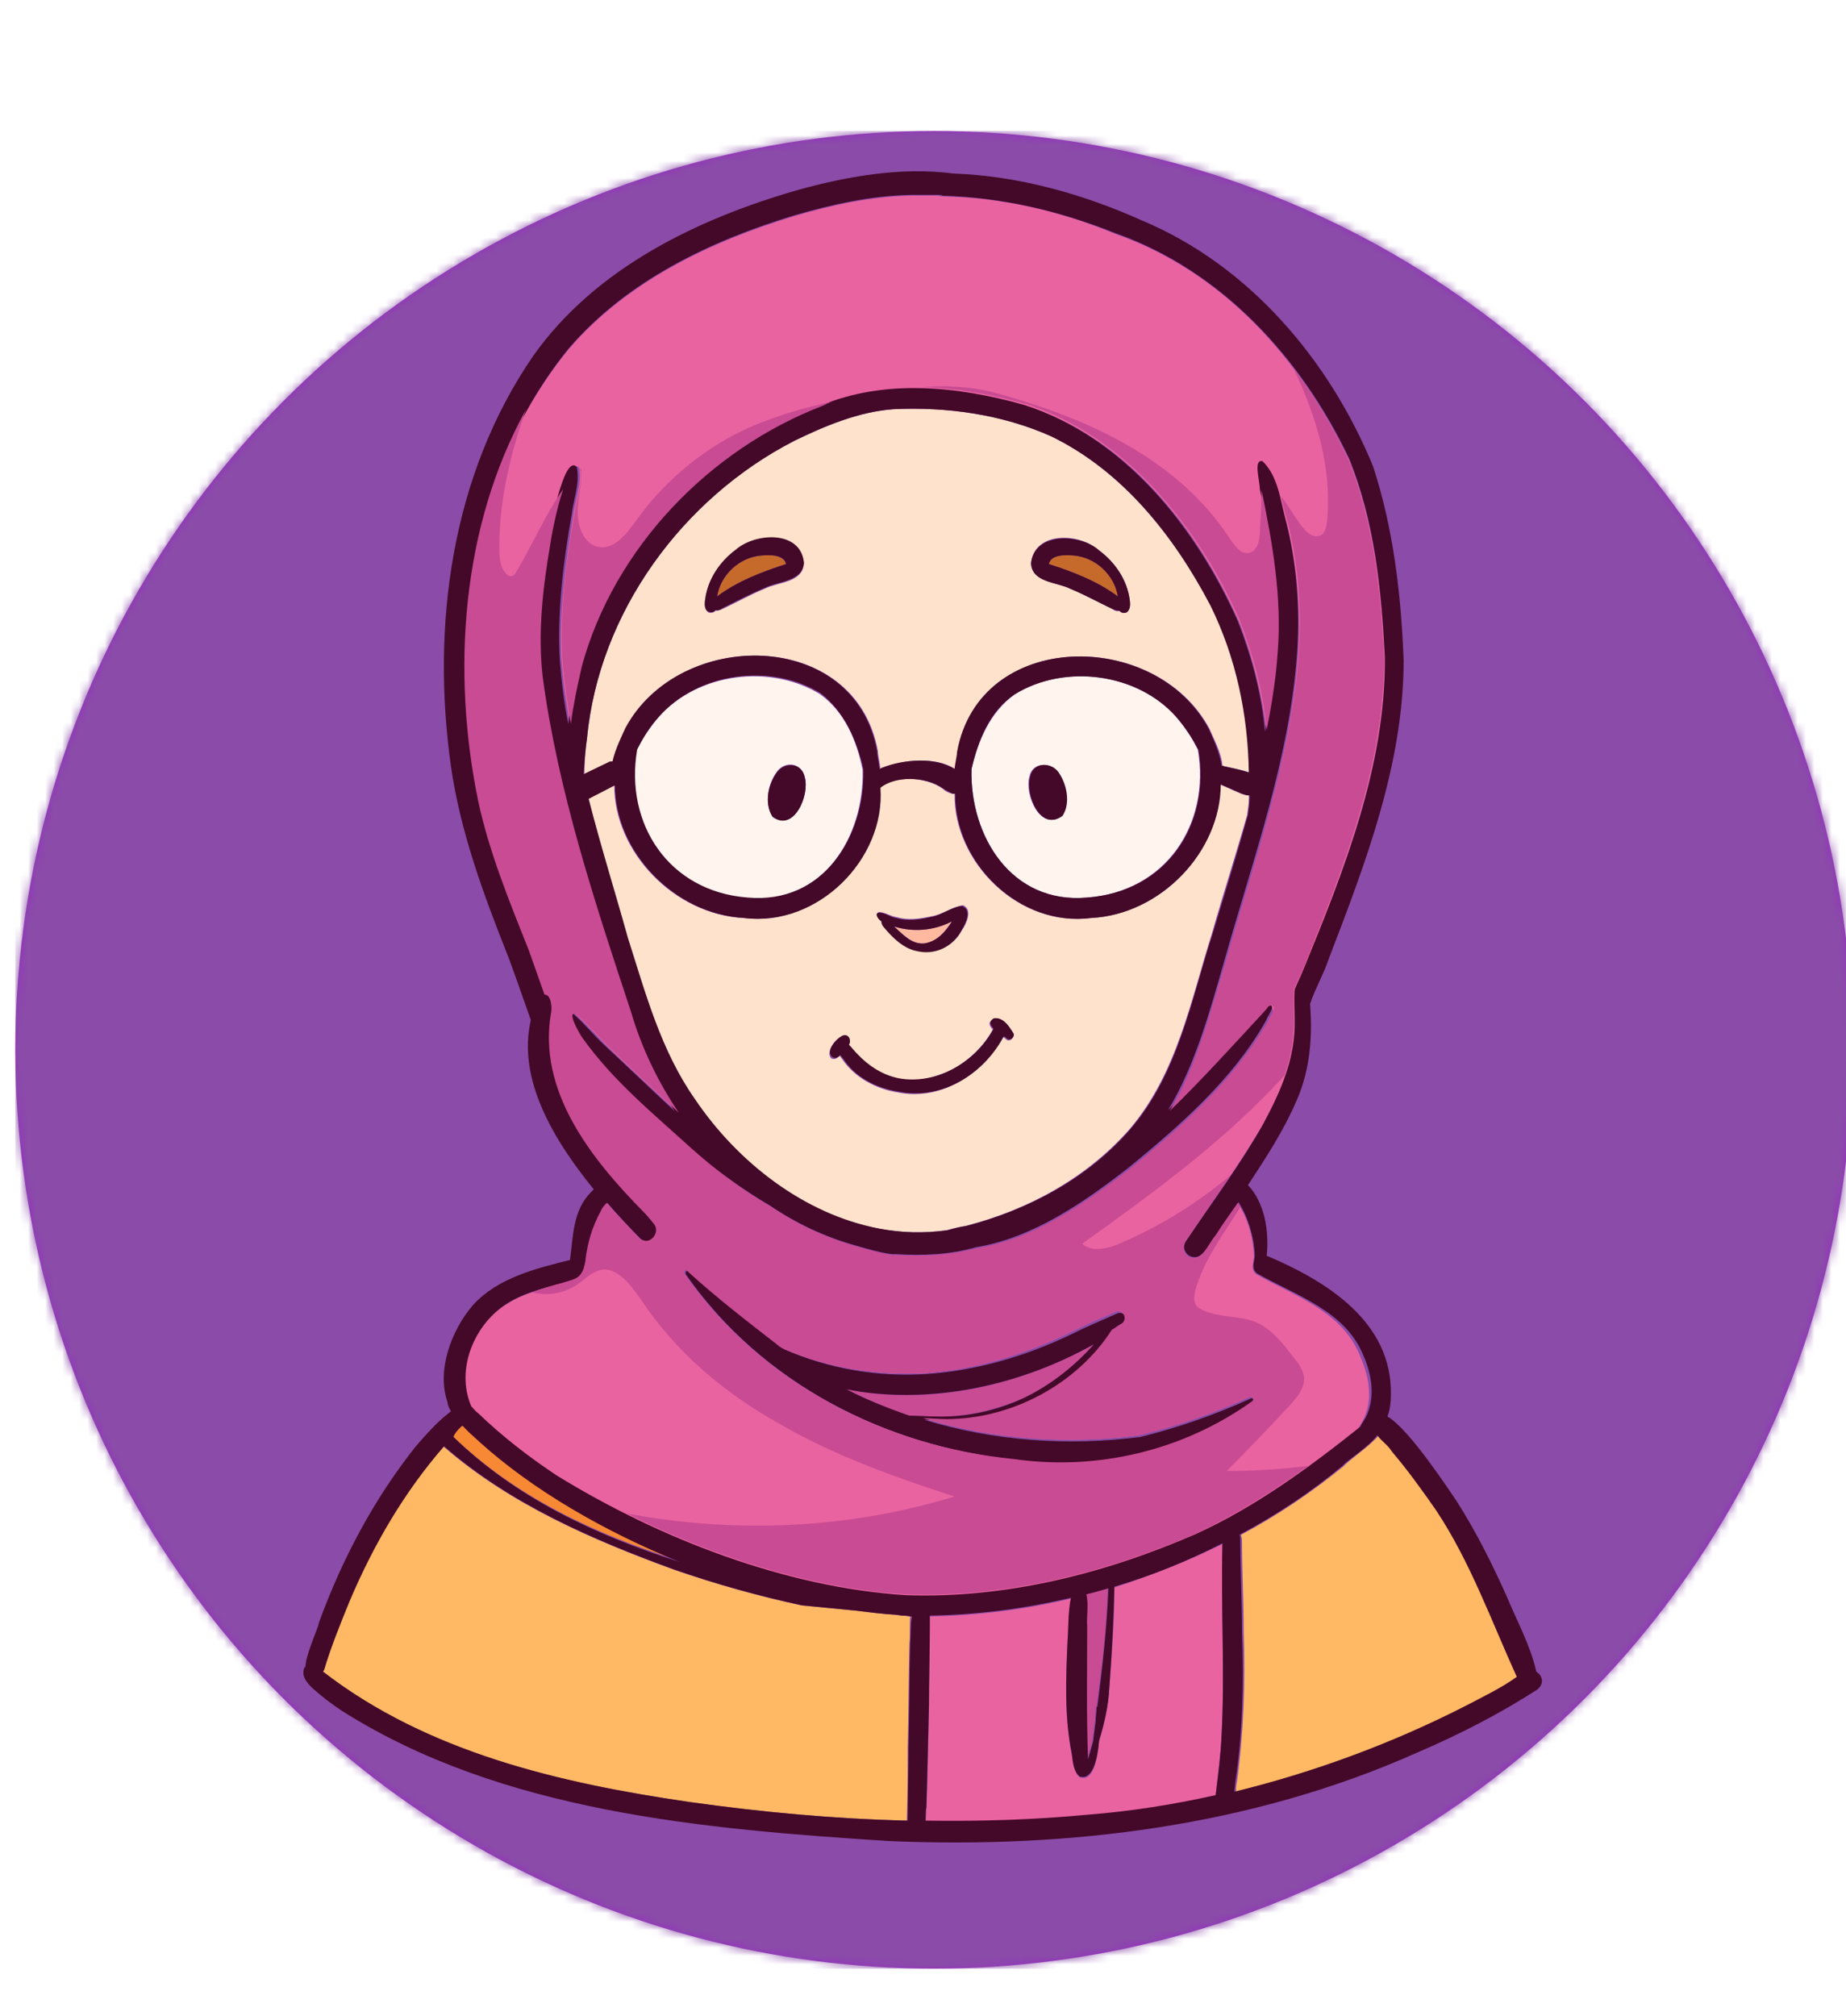 <?xml version="1.0" encoding="utf-8"?>
<!-- Generator: Adobe Illustrator 26.0.3, SVG Export Plug-In . SVG Version: 6.00 Build 0)  -->
<svg version="1.1" id="Layer_1" xmlns="http://www.w3.org/2000/svg" xmlns:xlink="http://www.w3.org/1999/xlink" x="0px" y="0px"
	 viewBox="0 0 217 237" style="enable-background:new 0 0 217 237;" xml:space="preserve">
<style type="text/css">
	.st0{fill-rule:evenodd;clip-rule:evenodd;fill:#972DC2;}
	.st1{filter:url(#Adobe_OpacityMaskFilter);}
	.st2{fill-rule:evenodd;clip-rule:evenodd;fill:#FFFFFF;}
	.st3{mask:url(#mask-2_00000101101738919437416060000000840642579990686902_);}
	.st4{fill-rule:evenodd;clip-rule:evenodd;fill:#8A4CA8;}
	.st5{fill:#FFF4EE;}
	.st6{fill:#FFE2CC;}
	.st7{fill:#FFB9A1;}
	.st8{fill:#C66A2C;}
	.st9{fill:#FFB864;}
	.st10{fill:#F78834;}
	.st11{fill:#EA63A1;}
	.st12{fill:#C94B93;}
	.st13{fill:#440829;}
</style>
<desc>Created with Sketch.</desc>
<g id="Website">
	<g id="mf-avatar" transform="translate(-10, -15)">
		<g id="Circle" transform="translate(10.8, 36)">
			<g id="Circle-Background">
				<circle id="path-1_00000088820493021892237480000006393179120834905244_" class="st0" cx="109" cy="102.4" r="108"/>
			</g>
			<defs>
				<filter id="Adobe_OpacityMaskFilter" filterUnits="userSpaceOnUse" x="1" y="-5.6" width="216.4" height="216">
					<feColorMatrix  type="matrix" values="1 0 0 0 0  0 1 0 0 0  0 0 1 0 0  0 0 0 1 0"/>
				</filter>
			</defs>
			
				<mask maskUnits="userSpaceOnUse" x="1" y="-5.6" width="216.4" height="216" id="mask-2_00000101101738919437416060000000840642579990686902_">
				<g class="st1">
					<circle id="path-1_00000132770035621539379520000008885280998563736233_" class="st2" cx="109" cy="102.4" r="108"/>
				</g>
			</mask>
			<g id="_xD83D__xDD8D_-Circle-Color" class="st3">
				<rect id="_xD83D__xDD8D_Color" x="1" y="-5.6" class="st4" width="216.4" height="216"/>
			</g>
		</g>
		<g id="Mask">
		</g>
		<g>
			<path class="st5" d="M129.3,96.6c-2.9,2.1-4.3,5.4-5.1,8.8c-0.2,7.9,4.7,15.9,13.6,15.1c9.3-0.7,14.5-8.7,13-17.4
				c-0.7-1.4-1.5-2.7-2.6-3.9C143.7,94.1,135.1,93,129.3,96.6z M134.8,110.9c-2.5,1.9-4.4-2.5-3.8-4.6c0.3-1.6,2.2-1.8,3.2-0.7
				C135.3,107,135.9,109.4,134.8,110.9z"/>
			<path class="st6" d="M82.1,104.5c0.3-1.4,1.1-3,1.5-3.9c6.2-11.8,27-11.8,29.6,2.7c0,0.4,0.2,1.2,0.3,2.1
				c0.1-0.1,0.2-0.1,0.4-0.2c2.4-0.9,6.1-1.3,8.4,0.2c0.1-0.8,0.3-1.6,0.3-2c2.6-14.5,23.3-14.5,29.6-2.7c0.4,1,1.4,2.8,1.5,4.3
				c0.1,0,0.2,0.1,0.4,0.1c0.9,0.2,1.9,0.4,2.8,0.7c-0.1-6.8-1.5-13.5-4.5-19.6C148,78,142,70.4,133.6,66.3
				c-5.8-2.6-12.3-3.5-18.6-3.2c-4.1,0.3-8.1,2-11.6,3.7c-13.2,6.7-23,20.2-24.4,35c-0.2,1.4-0.3,2.8-0.3,4.2c1-0.5,2.1-1,2.9-1.4
				C81.8,104.5,81.9,104.5,82.1,104.5z M139.2,79.7c1.9,1.4,3.3,3.5,3.6,5.8c0,0.5,0.1,1.2-0.4,1.5c-0.3,0.1-0.6,0.1-0.8-0.2
				c-0.3,0.1-0.6,0-0.8-0.2c-1.6-0.8-3.3-1.7-5-2.4c-1.5-0.8-4.5-0.7-4.6-3C131.6,77.4,136.9,77.6,139.2,79.7z M92.9,85.5
				c0.3-2.3,1.7-4.4,3.6-5.8c2.2-2,7.6-2.2,8,1.5c-0.1,2.3-3,2.2-4.6,3c-1.7,0.7-3.3,1.6-5,2.4c-0.3,0.1-0.6,0.2-0.8,0.2
				c-0.2,0.2-0.5,0.3-0.8,0.2C92.8,86.7,92.8,86,92.9,85.5z"/>
			<path class="st7" d="M121.9,123.3c-2.1,1.1-4.5,1.3-6.8,0.6c1,0.9,2.1,2.1,3.5,2C120.1,125.8,121.1,124.5,121.9,123.3z"/>
			<path class="st8" d="M99.5,80.3c-2.6,0.2-4.8,2.3-5.2,4.8c2.4-1.8,5.3-2.9,8.1-3.8C102.1,80.2,100.4,80.2,99.5,80.3z"/>
			<path class="st9" d="M116.2,204.9c-0.1,0-0.1,0-0.2,0c-0.3,0-0.6-0.1-0.8-0.1c-1.6-0.1-3.2-0.3-4.8-0.5c-2.1-0.2-4.1-0.4-6.2-0.6
				c-5.1-1.1-10.1-2.5-15-4.2c-9.6-3.5-19.3-7.7-27.1-14.5c-4.7,5.4-8.3,11.7-11.1,18.2c-1.1,2.7-2.2,5.3-3,8.1c0,0.1,0,0.1-0.1,0.2
				c12.3,9.5,27.9,13.1,43,15.3c8.5,1.2,17.1,2,25.7,2.2c0.1-2.9,0.1-5.8,0.1-8.6c0.1-4.1,0.1-8.2,0.2-12.3c0.1-1,0-2.1,0.1-3.1
				c-0.1,0-0.1,0-0.2,0C116.7,205,116.4,204.9,116.2,204.9z"/>
			<path class="st6" d="M113.2,159.4c2.6,0.5,5.3,0.6,8.1,0.2c0.7-0.2,1.5-0.4,2.2-0.5c7.4-1.9,14.3-5.7,19.3-11.4
				c5.6-6.6,7.2-15.2,9.7-23.1c1.3-4.6,2.8-9.2,4.1-13.8c0.1-0.7,0.2-1.4,0.2-2c0-0.1,0-0.2,0-0.3c-0.3,0-0.6-0.1-0.9-0.2
				c-0.7-0.3-1.8-0.8-2.5-1.1c0.1,8-7,15.3-15.2,15.7c-8.4,1.1-16.1-6.5-16-14.6c0,0,0,0-0.1,0c0,0-0.1,0-0.2,0
				c-0.4-0.1-0.8-0.3-1.1-0.6c-2.1-1.5-5.8-1.5-7.4-0.1c0.6,8.4-7.4,16.4-16,15.3c-8.1-0.4-15.2-7.7-15.2-15.6
				c-0.1,0-0.2,0.1-0.2,0.1c-1,0.5-1.9,1-2.9,1.5c1.4,5.4,3.1,10.8,4.6,16.3c2.1,6.6,3.9,13.3,7.8,19
				C96.5,151.6,104.3,157.7,113.2,159.4z M113.3,122.2c0.7,0,1.4,0.5,2.1,0.6c1.4,0.4,2.7,0.2,4.1-0.1c1.3-0.2,2.4-1.1,3.7-1.3
				c1.2,0.5,0.4,2.2-0.1,2.9c-1,1.9-3.1,2.9-5.2,2.4c-1.6-0.4-2.9-1.6-3.9-2.8c-0.1-0.2-0.3-0.4-0.3-0.7
				C113.3,123.1,112.8,122.5,113.3,122.2z M109,136.8c0.7-0.2,1,0.6,0.7,1.1c0.3,0.3,0.6,0.7,0.9,1c1.4,1.6,3.2,2.7,5.3,3
				c4.3,0.5,8.6-2,10.7-5.7c0-0.1,0.1-0.1,0.1-0.2c-0.4-0.4-0.6-0.8,0-1.2c1.1-0.3,1.8,0.9,2.3,1.7c0.3,0.5-0.3,1-0.7,0.7
				c-0.1-0.1-0.2-0.2-0.4-0.3c-0.1,0.3-0.3,0.5-0.4,0.7c-2.5,4-7.2,6.8-12,5.8c-2.5-0.4-5-1.7-6.5-3.9c-0.1-0.1-0.2-0.3-0.3-0.4
				c-0.3,0.3-0.6,0.5-1,0.3C107,138.6,108.3,137,109,136.8z"/>
			<path class="st10" d="M66.4,184.5c-0.4-0.4-1.2-1.1-2.1-2c-0.1,0.1-0.2,0.2-0.3,0.2c-0.3,0.3-0.6,0.6-0.9,1
				c7.4,7.2,16.8,11.6,26.6,14.7C80.9,194.9,72.6,190,66.4,184.5z"/>
			<path class="st8" d="M136.2,80.3c-1-0.1-2.7-0.1-2.9,1c2.8,0.9,5.7,2,8.1,3.8C141,82.6,138.8,80.5,136.2,80.3z"/>
			<path class="st5" d="M106.4,96.6c-5.9-3.6-14.4-2.5-19,2.7c-1,1.2-1.9,2.5-2.6,3.9c-1.4,8.7,3.7,16.6,13,17.4
				c8.9,0.8,13.8-7.2,13.6-15.1C110.7,102,109.3,98.7,106.4,96.6z M100.8,110.9c-1-1.5-0.5-3.9,0.6-5.3c1-1.2,2.8-0.9,3.2,0.7
				C105.2,108.4,103.4,112.8,100.8,110.9z"/>
			<path class="st11" d="M153.7,196.5c-4.1,2-8.4,3.7-12.7,5.1c0,4-0.3,7.9-0.6,11.9c-0.1,2.1-0.6,4.2-1.2,6.2
				c-0.2,2.4-0.8,4.8-2.3,4.2c-0.7-0.6-0.7-1.7-0.9-2.6c-0.9-4.4-0.7-9-0.5-13.5c0.1-0.7,0.1-3.2,0.4-4.9c-5.4,1.3-11,2-16.6,2.1
				c0,0.5,0,1,0,1.3c0,3.1-0.1,6.2-0.1,9.3c-0.1,4-0.1,8-0.3,11.9c0,0.4,0,1-0.1,1.6c6.4,0.1,12.7-0.1,19.1-0.7c5-0.4,10-1.2,15-2.3
				c0.2-2.4,0.6-4.7,0.7-7.1C154,211.5,153.5,203.9,153.7,196.5z"/>
			<path class="st11" d="M157.7,164.8c-0.8-0.6-0.3-1.4-0.3-2.2c-0.1-2-0.6-4-1.6-5.7c-0.1-0.2-0.2-0.3-0.3-0.5
				c-0.9,1.3-1.8,2.5-2.6,3.8c-0.9,1-1.6,3.3-3.2,2.5c-0.6-0.4-0.7-1.1-0.4-1.7c1.8-2.7,3.6-5.3,5.4-7.9c1.3-1.9,2.5-3.8,3.7-5.8
				c1-1.9,2-3.8,2.7-5.8c0.7-2,1.1-4.1,1.1-6.4c0-1.2,0-2.4,0-3.6c0.2-0.8,0.7-1.5,1-2.3c4.7-11.8,9.6-23.9,9.6-36.7
				c-0.4-8-1.2-15.9-4.2-23.4c-1.8-3.7-3.9-7.3-6.4-10.6c-5.4-7.2-12.5-13-21.1-16c-6.5-2.7-13.3-4.3-20.3-4.4c-0.1,0-0.3,0-0.5-0.1
				c-0.3,0-0.5,0-0.8,0c-0.4,0-0.9,0-1.4,0c-0.3,0-0.7,0-1,0c-4.7,0.1-9.3,1.1-13.7,2.4c-9.9,3-19.7,7.7-26.5,15.6
				c-1.9,2.3-3.5,4.7-5,7.3C64.2,77,63.1,94,66.2,109.1c1.3,6.1,3.7,11.9,6,17.7c0.6,1.7,1.2,3.4,1.8,5.1c0.7,0,0.9,1.2,0.8,2
				c-1.7,9.3,4.7,17.3,10.8,23.5c0.5,0.5,0.9,1,1.3,1.5c0.8,1.1-0.7,2.6-1.7,1.7c-1.2-1.3-2.6-2.7-3.9-4.2c-0.3,0.3-0.6,0.7-0.7,1
				c-1,1.8-1.6,3.9-1.8,5.9c-0.1,0.5-0.2,1-0.5,1.4c-0.4,0.7-1.4,0.8-2.2,1.1c-1.2,0.3-2.5,0.7-3.6,1.1c-0.9,0.3-1.9,0.7-2.8,1.3
				c-4.1,2.4-6.3,7.8-4.4,12.2c0.3,0.3,0.5,0.6,0.8,0.8c2.9,2.8,5.9,5.2,9.2,7.3c2.7,1.6,5.4,3.2,8.3,4.6
				c10.2,5.1,21.7,8.8,32.8,9.5c11.7,0.4,23.3-2.5,34-7.1c4.7-2.2,9.1-5,13.3-8c2-1.5,4-3,5.9-4.5c0.2-0.3,0.4-0.7,0.6-1
				c1.2-2.3,0.8-5-0.2-7.3C168,169.2,162.3,167.4,157.7,164.8z M78.2,136.8c-0.4-0.6-1.8-3.1-0.7-2.7c1.4,1.2,2.6,2.6,3.9,3.9
				c2.6,2.5,5.4,5.1,8.2,7.7c-2.5-3.7-4.4-7.7-5.6-11.8C79.9,121,75.6,108,73.8,94.6c-0.6-5.2,0-10.5,0.9-15.7
				c0.1-0.8,0.7-4,1.5-6.4c0.6-1.9,1.3-3.2,1.9-2.5c0,0,0,0.1,0,0.1c0.3,1.8-0.5,3.7-0.7,5.5c-0.9,5.6-1.7,11.4-1.4,17
				c0.2,2.6,0.6,5.1,1,7.6c0.3-2.3,0.8-4.6,1.3-6.8c3.8-13.9,15-25.5,28.3-30.6c0.4-0.2,0.8-0.3,1.2-0.5c3.3-1.2,6.9-1.7,10.4-1.6
				c4.2,0.1,8.4,0.8,12.4,2c11.9,3.8,20.2,14.4,25.1,25.5c1.6,4.1,2.7,8.6,3.2,13c0.6-3,1-6.1,1.3-9.2c0.5-6.4-0.6-12.8-1.9-19
				c0-0.1,0-0.2-0.1-0.3c0-0.9-0.8-3.4,0.3-3.2c1.1,1.1,1.6,2.6,2,4.1c0.2,0.9,0.4,1.9,0.7,2.8c1.3,5,1.7,10.2,1.4,15.3
				c-0.8,12.6-5.2,24.6-8.6,36.7c-1.8,5.9-3.4,12.2-6.6,17.5c3.9-3.8,7.6-7.9,11.3-11.9c0.2-0.2,0.3-0.6,0.7-0.5
				c0.2,0,0.3,0.3,0.2,0.5c-0.2,0.5-0.5,1-0.7,1.4c-4,6.9-10.1,12.3-16.2,17.3c-5.4,4.1-11.2,8.2-17.9,9.3c-3.1,0.8-6.3,1-9.5,0.8
				c-0.6,0.1-2.7-0.4-4.7-1c-3.6-1-7-2.6-10.1-4.7c-3.3-1.9-6.5-4.3-9.3-6.8C86.6,145.8,81.8,141.8,78.2,136.8z M129.2,186.5
				c-15.3-1.5-29.8-9-38.7-21.7c-0.3-0.3,0.1-0.8,0.4-0.3c3.3,3,6.9,5.8,10.4,8.5c0.2,0.2,0.5,0.4,0.7,0.5
				c5.3,2.3,11.1,3.2,16.8,2.9c5.8-0.4,11.6-2.2,16.8-4.7c1.8-0.9,3.6-1.7,5.5-2.5c0.4-0.2,0.8,0,1,0.3c0.2,0.4,0.1,0.9-0.3,1.1
				c-0.4,0.2-0.7,0.5-1.1,0.7c-4.1,6.4-11.8,10.5-19.4,10.5c-0.9,0-1.9-0.1-2.8-0.1c8.2,2.5,17,3.1,25.4,2c4.5-1.1,8.8-2.6,13-4.5
				c0.3-0.1,0.6,0.3,0.3,0.5C149.1,185.5,139,187.9,129.2,186.5z"/>
			<path class="st12" d="M137.8,221.8c0.2-0.7,0.4-1.4,0.6-2.1c0.1-0.8,0.2-1.6,0.3-2.4c0-0.5,0.1-1,0.1-1.5c0-0.1,0.1-0.2,0.1-0.2
				c0.6-4.6,1.2-9.2,1.3-13.9c-0.9,0.3-1.7,0.5-2.6,0.7c0.2,1.2,0,2.6,0,3.8C137.7,211.4,137.7,216.6,137.8,221.8z"/>
			<path class="st9" d="M173.8,185.6c-0.5-0.7-1.2-1.2-1.7-1.9c-1.1,1.3-3.5,2.9-4.1,3.6c-3.8,3.1-7.8,5.8-12.1,8.1
				c0,0.2,0.1,0.4,0.1,0.6c0,3.6,0.2,7.3,0.2,10.9c0.2,5.9,0,11.7-0.8,17.6c-0.1,0.3-0.1,0.7-0.1,1.1c9.4-2.3,18.6-5.7,27.2-10.1
				c2.1-1.1,4.2-2.1,6.2-3.3c-2.9-6.6-5.4-13.6-9.5-19.6C177.4,190.1,175.6,187.7,173.8,185.6z"/>
			<path class="st12" d="M130.4,179.3c3.1-1.5,5.9-3.7,8.2-6.3c-8.2,4.6-18,7-27.4,5.6c-0.5-0.1-1.1-0.2-1.7-0.3
				c2.4,1.2,4.8,2.2,7.3,3.1c1.1,0,2.1,0.1,3.2,0.1C123.6,181.6,127.1,180.7,130.4,179.3z"/>
			<path class="st13" d="M100.5,156.7c3.1,2.1,6.5,3.7,10.1,4.7c2,0.6,4.1,1.1,4.6,1c3.2,0.2,6.4,0.1,9.5-0.8
				c6.7-1.1,12.6-5.2,17.9-9.3c6.1-5,12.3-10.4,16.2-17.3c0.2-0.5,0.5-0.9,0.7-1.4c0.1-0.2,0-0.4-0.2-0.5c-0.3-0.1-0.4,0.3-0.7,0.5
				c-3.7,4-7.4,8.1-11.3,11.9c3.2-5.3,4.9-11.6,6.6-17.5c3.4-12.1,7.8-24.1,8.6-36.7c0.3-5.1-0.1-10.3-1.4-15.3
				c-0.6-2.3-0.9-5.1-2.7-6.8c-1.1-0.2-0.3,2.3-0.3,3.3c1.3,6.4,2.4,12.8,1.9,19.3c-0.2,3.1-0.7,6.2-1.3,9.2
				c-0.4-4.5-1.6-8.9-3.2-13c-4.9-11-13.3-21.6-25.1-25.4c-7.8-2.2-16.4-3.1-24,0.1c-13.3,5.1-24.5,16.7-28.3,30.6
				c-0.5,2.2-1,4.5-1.3,6.8c-0.5-2.5-0.8-5-1-7.6c-0.3-5.6,0.4-11.4,1.4-17c0.2-1.8,1-3.7,0.6-5.6c-1.5-1.7-3.2,7.5-3.4,8.9
				c-0.9,5.2-1.5,10.4-0.9,15.7c1.8,13.4,6,26.4,10.2,39.3c1.2,4.1,3.2,8.2,5.6,11.8c-2.8-2.6-5.6-5.3-8.2-7.7
				c-1.3-1.2-2.5-2.7-3.9-3.9c-1.1-0.4,0.3,2.1,0.7,2.7c3.6,5,8.3,9,12.9,13.1C94,152.4,97.1,154.7,100.5,156.7z M79,101.8
				c1.4-14.8,11.2-28.2,24.4-35c3.5-1.7,7.5-3.4,11.6-3.7c6.3-0.3,12.8,0.6,18.6,3.2C142,70.4,148,78,152.3,86.2
				c3,6.1,4.4,12.8,4.5,19.6c-0.9-0.3-1.9-0.5-2.8-0.7c-0.1,0-0.2-0.1-0.4-0.1c-0.2-1.5-1.1-3.4-1.5-4.3c-6.2-11.8-27-11.8-29.6,2.7
				c0,0.4-0.2,1.2-0.3,2c-2.3-1.5-6.1-1.1-8.4-0.2c-0.1,0-0.2,0.1-0.4,0.2c-0.1-0.8-0.3-1.6-0.3-2.1c-2.6-14.5-23.3-14.5-29.6-2.7
				c-0.4,0.9-1.2,2.5-1.5,3.9c-0.2,0-0.4,0-0.5,0.1c-0.8,0.4-1.9,0.9-2.9,1.4C78.7,104.6,78.8,103.2,79,101.8z M137.8,120.5
				c-8.9,0.8-13.8-7.2-13.6-15.1c0.8-3.4,2.1-6.8,5.1-8.8c5.9-3.6,14.4-2.5,19,2.7c1,1.2,1.9,2.5,2.6,3.9
				C152.3,111.9,147.2,119.8,137.8,120.5z M111.5,105.4c0.2,7.9-4.7,15.9-13.6,15.1c-9.3-0.7-14.5-8.7-13-17.4
				c0.7-1.4,1.5-2.7,2.6-3.9c4.6-5.2,13.2-6.3,19-2.7C109.3,98.7,110.7,102,111.5,105.4z M83.8,125.2c-1.5-5.4-3.2-10.8-4.6-16.3
				c1-0.5,1.9-1,2.9-1.5c0.1,0,0.2-0.1,0.2-0.1c0,7.9,7.1,15.2,15.2,15.6c8.6,1.1,16.6-6.9,16-15.3c1.7-1.4,5.3-1.4,7.4,0.1
				c0.3,0.2,0.7,0.4,1.1,0.6c0.1,0,0.1,0,0.2,0c0,0,0,0,0.1,0c-0.1,8.2,7.6,15.7,16,14.6c8.1-0.4,15.2-7.8,15.2-15.7
				c0.7,0.3,1.8,0.8,2.5,1.1c0.3,0.1,0.6,0.2,0.9,0.2c0,0.1,0,0.2,0,0.3c0,0.6-0.1,1.3-0.2,2c-1.3,4.6-2.7,9.2-4.1,13.8
				c-2.6,8-4.1,16.6-9.7,23.1c-5,5.8-12,9.5-19.3,11.4c-0.7,0.1-1.5,0.3-2.2,0.5c-2.8,0.4-5.5,0.3-8.1-0.2
				c-8.8-1.7-16.6-7.8-21.6-15.2C87.7,138.5,85.9,131.8,83.8,125.2z"/>
			<path class="st13" d="M113.6,123.3c0,0.2,0.1,0.5,0.3,0.7c1,1.2,2.3,2.5,3.9,2.8c2.1,0.5,4.2-0.5,5.2-2.4
				c0.5-0.8,1.3-2.4,0.1-2.9c-1.3,0.1-2.4,1.1-3.7,1.3c-1.4,0.3-2.7,0.5-4.1,0.1c-0.7-0.1-1.3-0.7-2.1-0.6
				C112.8,122.5,113.3,123.1,113.6,123.3z M121.9,123.3c-0.7,1.2-1.8,2.4-3.3,2.6c-1.5,0.1-2.5-1.1-3.5-2
				C117.3,124.6,119.8,124.4,121.9,123.3z"/>
			<path class="st13" d="M108.8,139c0.1,0.2,0.2,0.3,0.3,0.4c1.4,2.2,3.9,3.5,6.5,3.9c4.8,1,9.5-1.7,12-5.8c0.1-0.2,0.3-0.5,0.4-0.7
				c0.2,0.1,0.3,0.2,0.4,0.3c0.4,0.3,1-0.3,0.7-0.7c-0.5-0.8-1.2-1.9-2.3-1.7c-0.6,0.4-0.4,0.8,0,1.2c0,0.1-0.1,0.1-0.1,0.2
				c-2.1,3.7-6.4,6.3-10.7,5.7c-2.1-0.3-3.9-1.5-5.3-3c-0.3-0.3-0.6-0.7-0.9-1c0.3-0.5,0-1.3-0.7-1.1c-0.7,0.3-2.1,1.8-1.3,2.5
				C108.2,139.5,108.5,139.3,108.8,139z"/>
			<path class="st13" d="M93.3,86.9c0.3,0.1,0.6,0.1,0.8-0.2c0.3,0.1,0.6,0,0.8-0.2c1.6-0.8,3.3-1.7,5-2.4c1.5-0.8,4.5-0.7,4.6-3
				c-0.4-3.8-5.7-3.5-8-1.5c-1.9,1.4-3.3,3.5-3.6,5.8C92.8,86,92.8,86.7,93.3,86.9z M99.5,80.3c1-0.1,2.7-0.1,2.9,1
				c-2.8,0.9-5.7,2-8.1,3.8C94.7,82.6,96.9,80.5,99.5,80.3z"/>
			<path class="st13" d="M101.4,105.7c-1.1,1.4-1.6,3.7-0.6,5.3c2.5,1.9,4.4-2.5,3.8-4.6C104.3,104.7,102.4,104.5,101.4,105.7z"/>
			<path class="st13" d="M135.8,84.2c1.7,0.7,3.3,1.6,5,2.4c0.3,0.1,0.6,0.2,0.8,0.2c0.2,0.2,0.5,0.3,0.8,0.2c0.5-0.3,0.5-1,0.4-1.5
				c-0.3-2.3-1.7-4.4-3.6-5.8c-2.2-2-7.6-2.2-8,1.5C131.3,83.5,134.2,83.4,135.8,84.2z M136.2,80.3c2.6,0.2,4.8,2.3,5.2,4.8
				c-2.4-1.8-5.3-2.9-8.1-3.8C133.5,80.2,135.2,80.2,136.2,80.3z"/>
			<path class="st13" d="M131.1,106.3c-0.6,2.1,1.2,6.5,3.8,4.6c1-1.5,0.5-3.9-0.6-5.3C133.3,104.5,131.4,104.7,131.1,106.3z"/>
			<path class="st13" d="M157,179.4c-4.2,1.9-8.5,3.4-12.9,4.5c-8.5,1.1-17.2,0.5-25.4-2c0.9,0,1.9,0.1,2.8,0.1
				c7.6,0,15.3-4.2,19.4-10.5c0.4-0.3,0.7-0.5,1.1-0.7c0.4-0.2,0.5-0.7,0.3-1.1c-0.2-0.3-0.6-0.5-1-0.3c-1.8,0.8-3.7,1.6-5.5,2.5
				c-5.2,2.5-11,4.2-16.8,4.6c-5.7,0.4-11.6-0.6-16.8-2.9c-0.2-0.2-0.5-0.4-0.7-0.5c-3.5-2.8-7.1-5.5-10.4-8.5
				c-0.3-0.5-0.7,0-0.4,0.3c8.9,12.7,23.4,20.1,38.7,21.7c9.8,1.4,19.9-1,28.1-6.6C157.6,179.7,157.3,179.2,157,179.4z M109.5,178.3
				c0.6,0.1,1.1,0.2,1.7,0.3c9.4,1.3,19.2-1,27.4-5.6c-2.3,2.6-5.1,4.8-8.2,6.3c-3.2,1.5-6.8,2.3-10.3,2.2c-1.1,0-2.1-0.1-3.2-0.1
				C114.3,180.5,111.8,179.5,109.5,178.3z"/>
			<path class="st13" d="M190.6,211.5c-0.7-3.1-2.3-6-3.5-8.9c-1.7-3.8-3.6-7.6-5.9-11.2c-0.7-1-5.5-8.4-8.1-9.9
				c0.3-0.8,0.4-1.7,0.4-2.5c0.2-8.6-7.5-13.4-14.6-16.4c0.3-2.8-0.2-6.2-2.2-8.3c2.1-3.2,4.2-6.4,5.7-9.9c1.6-3.6,1.9-7.5,1.6-11.4
				c0.6-1.8,1.6-3.5,2.2-5.3c4.3-11.2,8.8-22.9,8.8-35.1c-0.3-7.7-1.2-15.5-3.6-22.8c-5.1-12.4-14.5-23.6-27.2-28.9
				c-6.9-3.1-14.4-5.2-22-5.5c0,0-0.1,0-0.1,0c-6.1-0.8-12.4,0.3-18.2,1.9c-11.9,3.4-23.9,9.2-31.2,19.5C63,70.9,60.7,88.6,63,105
				c1.1,7.8,3.9,15.3,6.8,22.6c0.9,2.4,1.7,4.8,2.6,7.3c-1.6,6.9,2.6,14,7.4,19.9c-0.1,0.1-0.2,0.2-0.3,0.3c-2.2,2.2-2.1,5.2-2.5,8
				c-4,1-8.5,2.1-11.4,5.3c-2.5,2.9-4.3,7.6-3,11.4c0,0.3,0.2,0.7,0.4,1.1c-1.6,1.2-2.9,2.7-4.2,4.2c-4.9,6.2-8.6,13.2-11.3,20.6
				c-0.2,1-1.5,3.6-1.6,5.2c-0.1,0.1-0.2,0.2-0.2,0.4c-0.2,0.8,0.4,1.5,1,2.1c1.1,1,2.3,1.9,3.5,2.7c18.8,11.9,42.5,13.9,64.3,15.3
				c21.1,0.9,42.6-1.7,62.1-10.4c4.9-2.1,9.6-4.5,14.1-7.4C191.6,212.9,191.3,211.9,190.6,211.5z M64.1,182.8
				c0.1-0.1,0.2-0.2,0.3-0.2c0.8,0.9,1.7,1.6,2.1,2c6.1,5.5,14.5,10.4,23.4,14c-9.8-3.1-19.2-7.5-26.6-14.7
				C63.5,183.4,63.8,183.1,64.1,182.8z M117,208.1c-0.1,4.1-0.1,8.2-0.2,12.3c0,2.9-0.1,5.8-0.1,8.6c-8.6-0.2-17.2-1-25.7-2.2
				c-15.1-2.2-30.7-5.8-43-15.3c0-0.1,0-0.1,0.1-0.2c0.8-2.7,1.9-5.4,3-8.1c2.8-6.6,6.4-12.8,11.1-18.2c7.8,6.8,17.5,11,27.1,14.5
				c4.9,1.7,9.9,3.1,15,4.2c2.1,0.2,4.1,0.4,6.2,0.6c1.6,0.2,3.2,0.4,4.8,0.5c0.3,0,0.6,0.1,0.8,0.1c0.1,0,0.1,0,0.2,0
				c0.2,0,0.5,0,0.7,0.1c0.1,0,0.1,0,0.2,0C117,206,117.1,207.1,117,208.1z M116.5,202.5c-14.2-0.9-29.1-6.7-41.1-14.1
				c-3.3-2.2-6.4-4.6-9.2-7.3c-0.3-0.2-0.5-0.5-0.8-0.8c-1.9-4.4,0.4-9.8,4.4-12.2c2-1.2,4.2-1.7,6.4-2.3c0.7-0.2,1.7-0.3,2.2-1.1
				c0.3-0.4,0.4-0.9,0.5-1.4c0.2-2.1,0.7-4.1,1.8-5.9c0.1-0.4,0.4-0.7,0.7-1c1.3,1.5,2.7,3,3.9,4.2c1.1,0.9,2.6-0.6,1.7-1.7
				c-0.4-0.5-0.9-1-1.3-1.5c-6.1-6.3-12.5-14.2-10.8-23.5c0.2-0.8-0.1-2-0.8-2c-0.6-1.7-1.2-3.4-1.8-5.1c-2.3-5.8-4.6-11.6-5.9-17.7
				c-3.8-18-1.5-38.5,10.5-53.2c6.8-7.9,16.6-12.6,26.5-15.6c4.5-1.3,9-2.3,13.7-2.4c0.3,0,0.7,0,1,0c0.5,0,1,0,1.4,0
				c0.3,0,0.5,0,0.8,0c0.2,0,0.4,0,0.5,0.1c7,0.2,13.8,1.8,20.3,4.4c12.5,4.4,21.9,14.7,27.5,26.5c3,7.4,3.8,15.4,4.2,23.4
				c0.1,12.8-4.8,25-9.6,36.7c-0.3,0.8-0.7,1.5-1,2.3c-0.1,1.2,0,2.4,0,3.6c0.1,4.4-1.6,8.3-3.7,12.2c-2.7,4.8-6,9.2-9.1,13.8
				c-0.4,0.6-0.2,1.3,0.4,1.7c1.6,0.8,2.3-1.5,3.2-2.5c0.9-1.3,1.7-2.5,2.6-3.8c1.1,1.8,1.8,4,1.9,6.2c0,0.8-0.5,1.6,0.3,2.2
				c4.6,2.6,10.4,4.4,12.5,9.7c1,2.3,1.4,5,0.2,7.3c-0.2,0.3-0.4,0.6-0.6,1c-6,4.8-12.3,9.4-19.3,12.6
				C139.8,200,128.2,202.9,116.5,202.5z M137.7,202.4c0.9-0.2,1.8-0.5,2.6-0.7c-0.2,4.7-0.7,9.3-1.3,13.9c-0.1,0-0.1,0.1-0.1,0.2
				c0,0.5-0.1,1-0.1,1.5c-0.1,0.8-0.2,1.6-0.3,2.4c-0.2,0.7-0.4,1.4-0.6,2.1c-0.2-5.2-0.1-10.4-0.1-15.6
				C137.7,205,138,203.6,137.7,202.4z M153.6,218.9c-0.1,2.4-0.4,4.8-0.7,7.1c-4.9,1.1-9.9,1.9-15,2.3c-6.3,0.6-12.7,0.8-19.1,0.7
				c0-0.6,0-1.2,0.1-1.6c0.1-4,0.2-7.9,0.3-11.9c0-3.1,0.1-6.2,0.1-9.3c0-0.3,0-0.8,0-1.3c5.6-0.1,11.1-0.8,16.6-2.1
				c-0.4,1.7-0.3,4.3-0.4,4.9c-0.2,4.5-0.4,9,0.5,13.5c0.1,0.9,0.2,2,0.9,2.6c1.5,0.5,2.1-1.9,2.3-4.2c0.6-2,1.1-4.1,1.2-6.2
				c0.3-4,0.5-7.9,0.6-11.9c4.4-1.3,8.6-3,12.7-5.1C153.5,203.9,154,211.5,153.6,218.9z M182.3,215.5c-8.6,4.4-17.8,7.8-27.2,10.1
				c0-0.4,0.1-0.8,0.1-1.1c0.9-5.8,1-11.7,0.8-17.6c0-3.6-0.2-7.3-0.2-10.9c0-0.2,0-0.4-0.1-0.6c4.3-2.3,8.4-5,12.1-8.1
				c0.6-0.7,3.1-2.2,4.1-3.6c0.5,0.7,1.3,1.2,1.7,1.9c1.8,2.1,3.6,4.6,5.2,6.9c4,6,6.5,13,9.5,19.6
				C186.5,213.4,184.4,214.4,182.3,215.5z"/>
			<path class="st12" d="M77.5,75.6c0.2-1.8,1-3.7,0.7-5.5c0,0,0.1-0.1,0.1-0.1c0.2,1.7-0.4,3.5-0.4,5.2c0,1.8,0.8,3.8,2.5,4.1
				c1.8,0.3,3.2-1.5,4.3-3c3.1-4.4,7.4-8.1,12.2-10.5c3.5-1.7,7.2-2.8,11-3.6c-0.4,0.1-0.8,0.3-1.2,0.5
				c-13.3,5.1-24.5,16.7-28.3,30.6c-0.5,2.2-1,4.5-1.3,6.8c-0.4-2.5-0.8-5-1-7.6C75.8,86.9,76.5,81.2,77.5,75.6z"/>
			<path class="st12" d="M130.7,62.5c-4-1.1-8.2-1.9-12.4-2c2.8-0.2,5.7-0.1,8.4,0.6c11.1,3,21.8,7.8,28,17.4c0.5,0.7,1.1,1.6,2,1.5
				c1.1-0.1,1.4-1.5,1.4-2.6c0.1-1.6,0.2-3.2,0.2-4.8c1.3,6.3,2.4,12.6,1.9,19c-0.2,3.1-0.7,6.2-1.3,9.2c-0.4-4.5-1.6-8.9-3.2-13
				C150.9,77,142.5,66.4,130.7,62.5z"/>
			<path class="st12" d="M161.6,180.2c0.8-0.9,1.7-1.9,1.7-3.1c0-0.9-0.6-1.8-1.2-2.5c-1.3-1.7-2.6-3.4-4.5-4.2
				c-2-0.8-4.3-0.5-6.2-1.4c-0.4-0.2-0.8-0.4-0.9-0.8c-0.2-0.4-0.1-1,0-1.5c1-3.6,3.3-6.6,5.3-9.8c-0.1-0.2-0.2-0.3-0.3-0.5
				c-0.9,1.3-1.8,2.5-2.6,3.8c-0.9,1-1.6,3.3-3.2,2.5c-0.6-0.4-0.7-1.1-0.4-1.7c1.8-2.7,3.6-5.3,5.4-7.9c-3.8,3.2-8.1,5.9-12.7,7.9
				c-1.5,0.7-3.5,1.3-4.8,0.2c8.4-6,16.9-12.2,23.8-19.8c0.7-2,1.1-4.1,1.1-6.4c0-1.2,0-2.4,0-3.6c0.2-0.8,0.7-1.5,1-2.3
				c4.7-11.8,9.6-23.9,9.6-36.7c-0.4-8-1.2-15.9-4.2-23.4c-1.8-3.7-3.9-7.3-6.4-10.6c2.7,5.7,4.5,11.7,3.9,17.9
				c-0.1,0.6-0.2,1.3-0.7,1.6c-0.9,0.5-1.8-0.4-2.4-1.2c-0.8-1.1-1.5-2.3-2.3-3.4c0.2,0.9,0.4,1.9,0.7,2.8c1.3,5,1.7,10.2,1.4,15.3
				c-0.8,12.6-5.2,24.6-8.6,36.7c-1.8,5.9-3.4,12.2-6.6,17.5c3.9-3.8,7.6-7.9,11.3-11.9c0.2-0.2,0.3-0.6,0.7-0.5
				c0.2,0,0.3,0.3,0.2,0.5c-0.2,0.5-0.5,1-0.7,1.4c-4,6.9-10.1,12.3-16.2,17.3c-5.4,4.1-11.2,8.2-17.9,9.3c-3.1,0.8-6.3,1-9.5,0.8
				c-0.6,0.1-2.7-0.4-4.7-1c-3.6-1-7-2.6-10.1-4.7c-3.3-1.9-6.5-4.3-9.3-6.8c-4.5-4.1-9.3-8-12.9-13.1c-0.4-0.6-1.8-3.1-0.7-2.7
				c1.4,1.2,2.6,2.6,3.9,3.9c2.6,2.5,5.4,5.1,8.2,7.7c-2.5-3.7-4.4-7.7-5.6-11.8C79.9,121,75.6,108,73.8,94.6
				c-0.6-5.2,0-10.5,0.9-15.7c0.1-0.8,0.7-4,1.5-6.4c-2.1,3-3.6,6.5-5.5,9.7c-0.1,0.2-0.2,0.4-0.5,0.5c-0.3,0.1-0.6-0.1-0.8-0.4
				c-0.7-0.8-0.7-2-0.7-3.1c0-5.5,1.3-10.8,3.1-16C64.2,77,63.1,94,66.2,109.1c1.3,6.1,3.7,11.9,6,17.7c0.6,1.7,1.2,3.4,1.8,5.1
				c0.7,0,0.9,1.2,0.8,2c-1.7,9.3,4.7,17.3,10.8,23.5c0.5,0.5,0.9,1,1.3,1.5c0.8,1.1-0.7,2.6-1.7,1.7c-1.2-1.3-2.6-2.7-3.9-4.2
				c-0.3,0.3-0.6,0.7-0.7,1c-1,1.8-1.6,3.9-1.8,5.9c-0.1,0.5-0.2,1-0.5,1.4c-0.4,0.7-1.4,0.8-2.2,1.1c-1.2,0.3-2.5,0.7-3.6,1.1
				c1.9,0.5,3.9,0.1,5.5-1c0.8-0.6,1.5-1.3,2.5-1.6c2-0.5,3.6,1.7,4.8,3.4c4.1,6.2,9.9,11.1,16.4,14.7c6.4,3.7,13.4,6.2,20.5,8.5
				c-12.4,3.8-25.7,4.4-38.5,2c10.2,5.1,21.7,8.8,32.8,9.5c11.7,0.4,23.3-2.5,34-7.1c4.7-2.2,9.1-5,13.3-8c-3.2,0.4-6.4,0.6-9.6,0.6
				C156.7,185.4,159.2,182.8,161.6,180.2z M129.2,186.5c-15.3-1.5-29.8-9-38.7-21.7c-0.3-0.3,0.1-0.8,0.4-0.3
				c3.3,3,6.9,5.8,10.4,8.5c0.2,0.2,0.5,0.4,0.7,0.5c5.3,2.3,11.1,3.2,16.8,2.9c5.8-0.4,11.6-2.2,16.8-4.7c1.8-0.9,3.6-1.7,5.5-2.5
				c0.4-0.2,0.8,0,1,0.3c0.2,0.4,0.1,0.9-0.3,1.1c-0.4,0.2-0.7,0.5-1.1,0.7c-4.1,6.4-11.8,10.5-19.4,10.5c-0.9,0-1.9-0.1-2.8-0.1
				c8.2,2.5,17,3.1,25.4,2c4.5-1.1,8.8-2.6,13-4.5c0.3-0.1,0.6,0.3,0.3,0.5C149.1,185.5,139,187.9,129.2,186.5z"/>
		</g>
	</g>
</g>
</svg>

